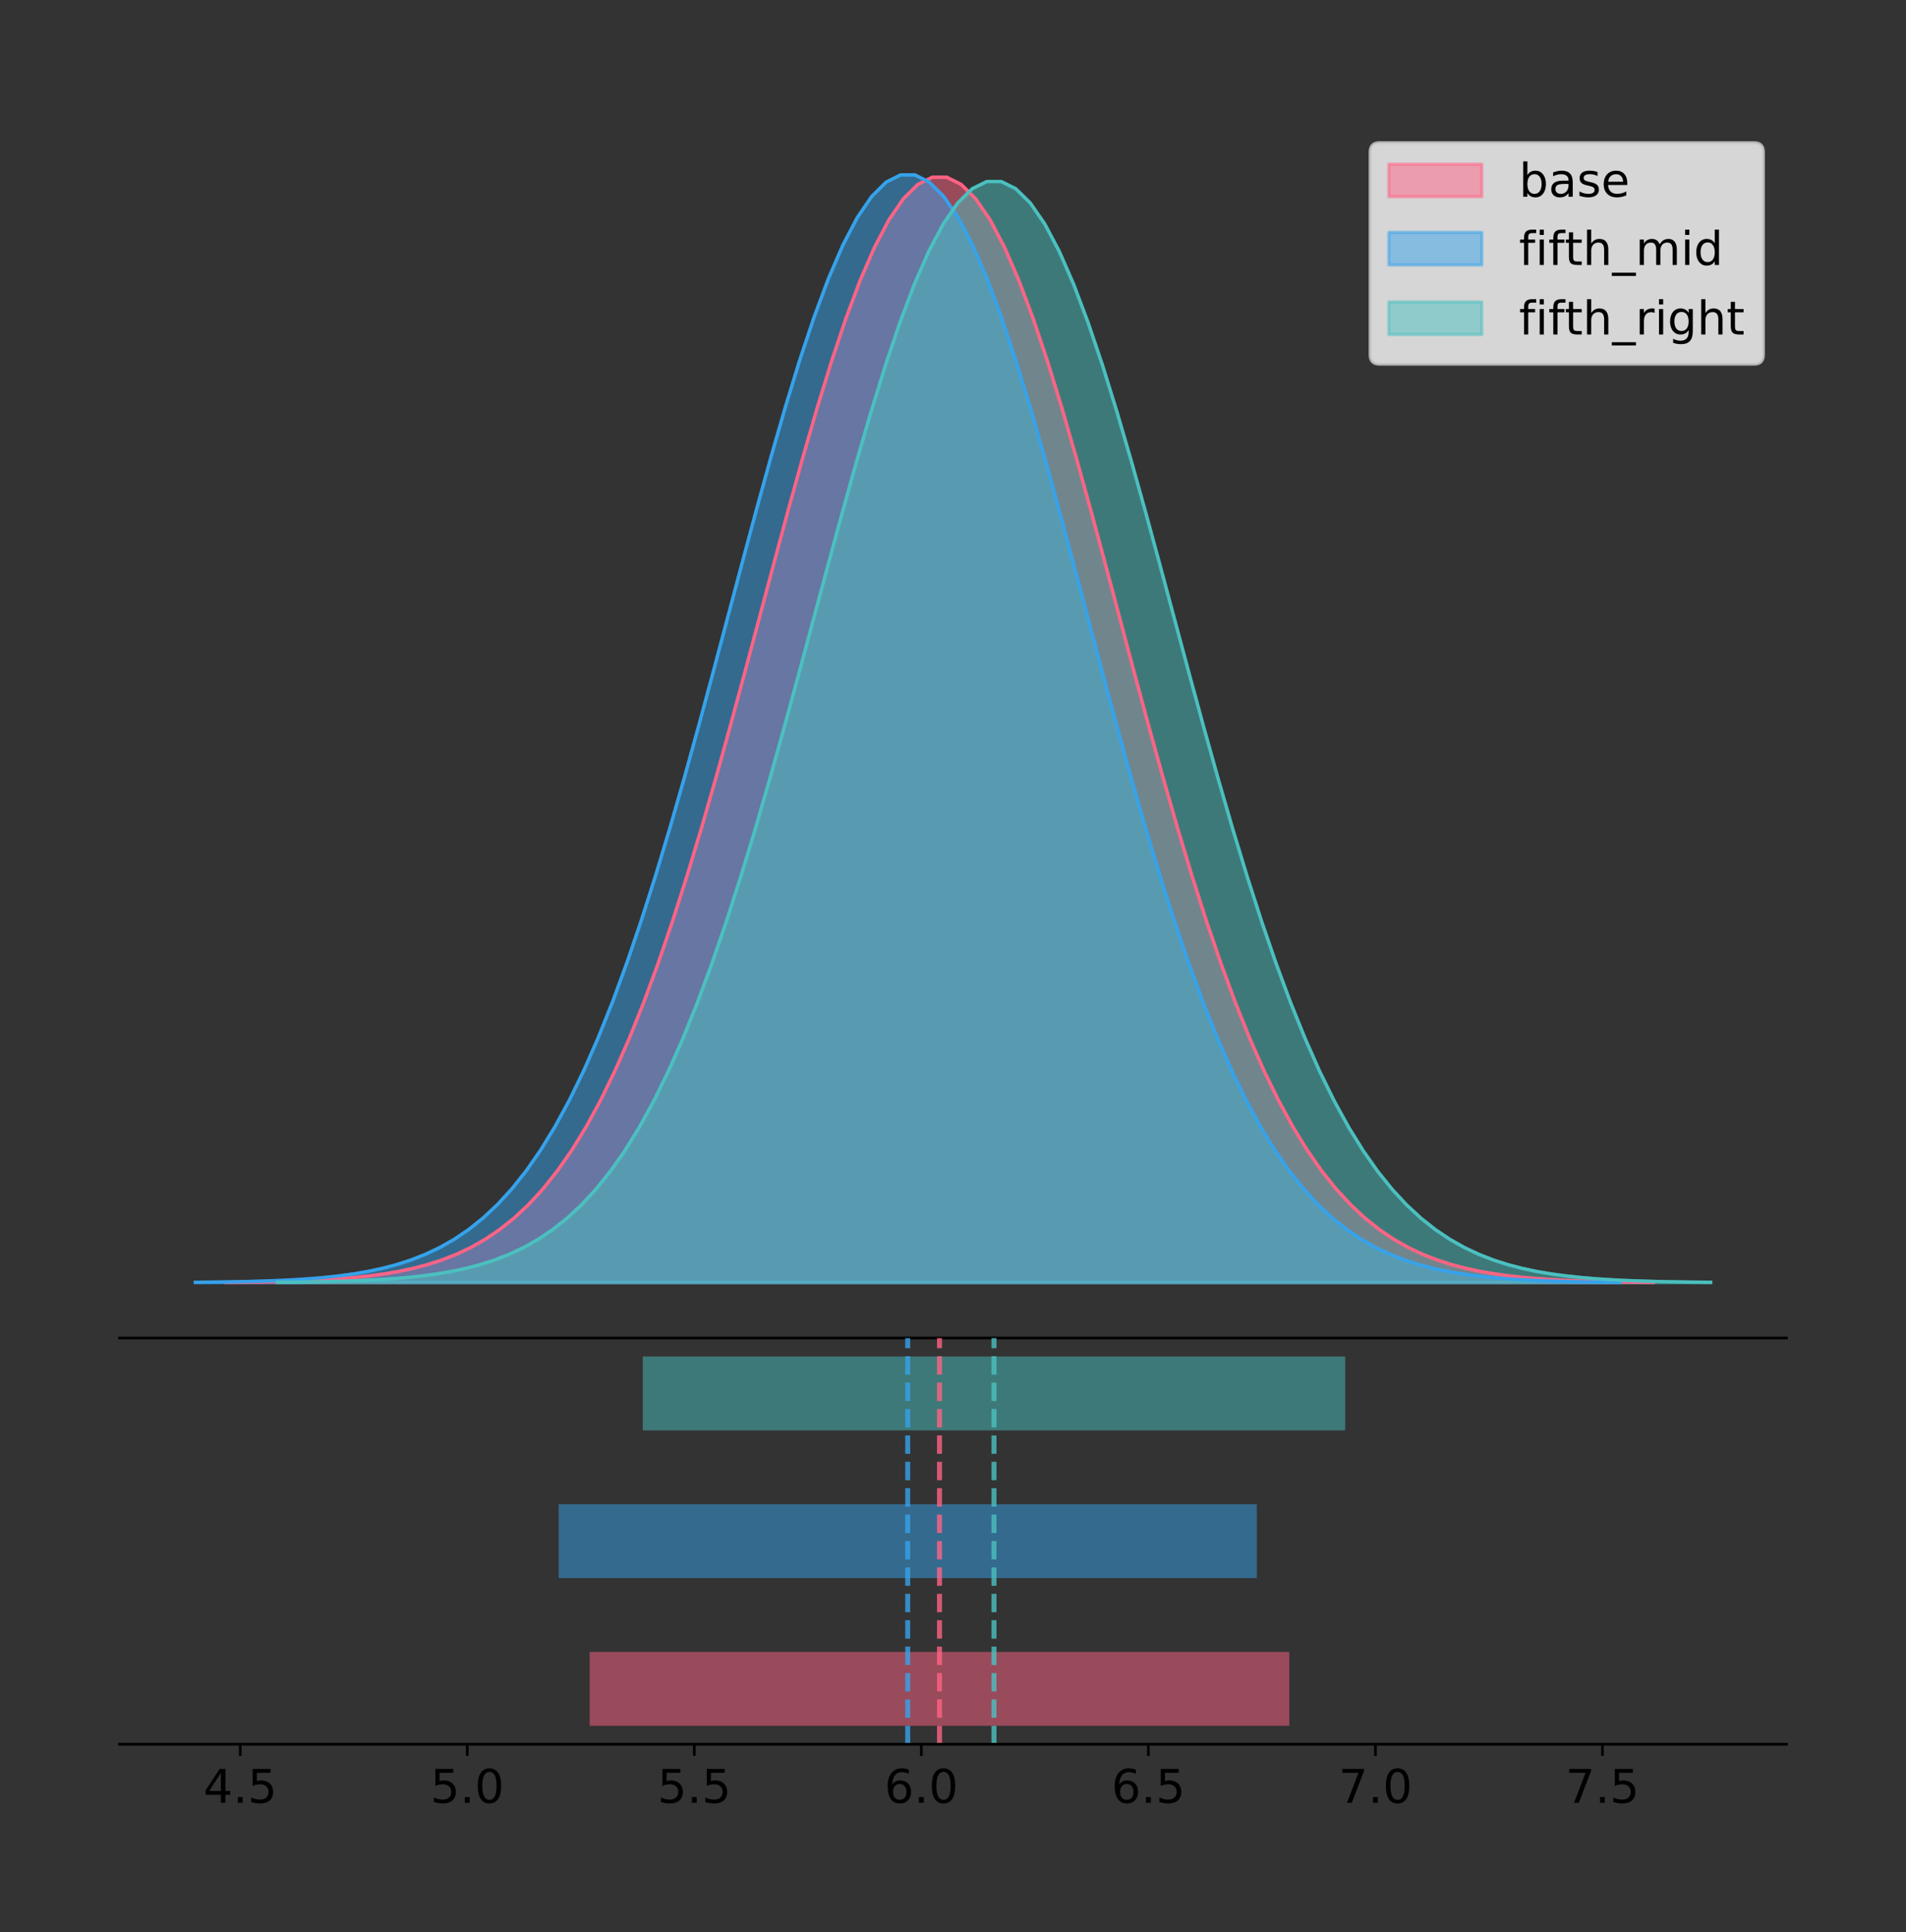 <?xml version="1.0" encoding="utf-8" standalone="no"?>
<!DOCTYPE svg PUBLIC "-//W3C//DTD SVG 1.1//EN"
  "http://www.w3.org/Graphics/SVG/1.1/DTD/svg11.dtd">
<!-- Created with matplotlib (https://matplotlib.org/) -->
<svg height="581.789pt" version="1.1" viewBox="0 0 574.2 581.789" width="574.2pt" xmlns="http://www.w3.org/2000/svg" xmlns:xlink="http://www.w3.org/1999/xlink">
 <rect x="0" y="0" width="574.2" height="581.789" fill="#333333" stroke="none"/>
 <defs>
  <style type="text/css">
*{stroke-linecap:butt;stroke-linejoin:round;}
  </style>
 </defs>
 <g id="figure_1">
  <g id="patch_1">
   <path d="M 0 581.789 
L 574.2 581.789 
L 574.2 0 
L 0 0 
z
" style="fill:none;"/>
  </g>
  <g id="axes_1">
   <g id="patch_2">
    <path d="M 36 402.93 
L 538.2 402.93 
L 538.2 36 
L 36 36 
z
" style="fill:none;"/>
   </g>
   <g id="PolyCollection_1">
    <defs>
     <path d="M 67.959 -195.538 
L 67.959 -195.65 
L 72.304 -195.692 
L 76.649 -195.749 
L 80.994 -195.824 
L 85.339 -195.924 
L 89.684 -196.056 
L 94.029 -196.229 
L 98.374 -196.453 
L 102.719 -196.742 
L 107.064 -197.111 
L 111.409 -197.581 
L 115.754 -198.174 
L 120.099 -198.916 
L 124.444 -199.839 
L 128.789 -200.979 
L 133.134 -202.376 
L 137.479 -204.076 
L 141.824 -206.129 
L 146.169 -208.59 
L 150.514 -211.519 
L 154.859 -214.977 
L 159.204 -219.029 
L 163.549 -223.742 
L 167.894 -229.18 
L 172.238 -235.406 
L 176.583 -242.475 
L 180.928 -250.439 
L 185.273 -259.336 
L 189.618 -269.192 
L 193.963 -280.017 
L 198.308 -291.803 
L 202.653 -304.519 
L 206.998 -318.112 
L 211.343 -332.503 
L 215.688 -347.587 
L 220.033 -363.234 
L 224.378 -379.287 
L 228.723 -395.567 
L 233.068 -411.871 
L 237.413 -427.982 
L 241.758 -443.667 
L 246.103 -458.686 
L 250.448 -472.799 
L 254.793 -485.766 
L 259.138 -497.363 
L 263.483 -507.38 
L 267.828 -515.633 
L 272.173 -521.965 
L 276.518 -526.256 
L 280.863 -528.423 
L 285.208 -528.423 
L 289.553 -526.256 
L 293.898 -521.965 
L 298.243 -515.633 
L 302.588 -507.38 
L 306.933 -497.363 
L 311.278 -485.766 
L 315.623 -472.799 
L 319.968 -458.686 
L 324.313 -443.667 
L 328.657 -427.982 
L 333.002 -411.871 
L 337.347 -395.567 
L 341.692 -379.287 
L 346.037 -363.234 
L 350.382 -347.587 
L 354.727 -332.503 
L 359.072 -318.112 
L 363.417 -304.519 
L 367.762 -291.803 
L 372.107 -280.017 
L 376.452 -269.192 
L 380.797 -259.336 
L 385.142 -250.439 
L 389.487 -242.475 
L 393.832 -235.406 
L 398.177 -229.18 
L 402.522 -223.742 
L 406.867 -219.029 
L 411.212 -214.977 
L 415.557 -211.519 
L 419.902 -208.59 
L 424.247 -206.129 
L 428.592 -204.076 
L 432.937 -202.376 
L 437.282 -200.979 
L 441.627 -199.839 
L 445.972 -198.916 
L 450.317 -198.174 
L 454.662 -197.581 
L 459.007 -197.111 
L 463.352 -196.742 
L 467.697 -196.453 
L 472.042 -196.229 
L 476.387 -196.056 
L 480.732 -195.924 
L 485.077 -195.824 
L 489.421 -195.749 
L 493.766 -195.692 
L 498.111 -195.65 
L 498.111 -195.538 
L 498.111 -195.538 
L 493.766 -195.538 
L 489.421 -195.538 
L 485.077 -195.538 
L 480.732 -195.538 
L 476.387 -195.538 
L 472.042 -195.538 
L 467.697 -195.538 
L 463.352 -195.538 
L 459.007 -195.538 
L 454.662 -195.538 
L 450.317 -195.538 
L 445.972 -195.538 
L 441.627 -195.538 
L 437.282 -195.538 
L 432.937 -195.538 
L 428.592 -195.538 
L 424.247 -195.538 
L 419.902 -195.538 
L 415.557 -195.538 
L 411.212 -195.538 
L 406.867 -195.538 
L 402.522 -195.538 
L 398.177 -195.538 
L 393.832 -195.538 
L 389.487 -195.538 
L 385.142 -195.538 
L 380.797 -195.538 
L 376.452 -195.538 
L 372.107 -195.538 
L 367.762 -195.538 
L 363.417 -195.538 
L 359.072 -195.538 
L 354.727 -195.538 
L 350.382 -195.538 
L 346.037 -195.538 
L 341.692 -195.538 
L 337.347 -195.538 
L 333.002 -195.538 
L 328.657 -195.538 
L 324.313 -195.538 
L 319.968 -195.538 
L 315.623 -195.538 
L 311.278 -195.538 
L 306.933 -195.538 
L 302.588 -195.538 
L 298.243 -195.538 
L 293.898 -195.538 
L 289.553 -195.538 
L 285.208 -195.538 
L 280.863 -195.538 
L 276.518 -195.538 
L 272.173 -195.538 
L 267.828 -195.538 
L 263.483 -195.538 
L 259.138 -195.538 
L 254.793 -195.538 
L 250.448 -195.538 
L 246.103 -195.538 
L 241.758 -195.538 
L 237.413 -195.538 
L 233.068 -195.538 
L 228.723 -195.538 
L 224.378 -195.538 
L 220.033 -195.538 
L 215.688 -195.538 
L 211.343 -195.538 
L 206.998 -195.538 
L 202.653 -195.538 
L 198.308 -195.538 
L 193.963 -195.538 
L 189.618 -195.538 
L 185.273 -195.538 
L 180.928 -195.538 
L 176.583 -195.538 
L 172.238 -195.538 
L 167.894 -195.538 
L 163.549 -195.538 
L 159.204 -195.538 
L 154.859 -195.538 
L 150.514 -195.538 
L 146.169 -195.538 
L 141.824 -195.538 
L 137.479 -195.538 
L 133.134 -195.538 
L 128.789 -195.538 
L 124.444 -195.538 
L 120.099 -195.538 
L 115.754 -195.538 
L 111.409 -195.538 
L 107.064 -195.538 
L 102.719 -195.538 
L 98.374 -195.538 
L 94.029 -195.538 
L 89.684 -195.538 
L 85.339 -195.538 
L 80.994 -195.538 
L 76.649 -195.538 
L 72.304 -195.538 
L 67.959 -195.538 
z
" id="m5eaee31789" style="stroke:#ff6384;stroke-opacity:0.5;"/>
    </defs>
    <g clip-path="url(#p52e5cb7cc4)">
     <use style="fill:#ff6384;fill-opacity:0.5;stroke:#ff6384;stroke-opacity:0.5;" x="0" xlink:href="#m5eaee31789" y="581.789"/>
    </g>
   </g>
   <g id="PolyCollection_2">
    <defs>
     <path d="M 58.827 -195.538 
L 58.827 -195.65 
L 63.163 -195.692 
L 67.499 -195.749 
L 71.835 -195.825 
L 76.171 -195.925 
L 80.507 -196.058 
L 84.843 -196.23 
L 89.179 -196.455 
L 93.515 -196.744 
L 97.851 -197.115 
L 102.187 -197.585 
L 106.523 -198.179 
L 110.859 -198.923 
L 115.195 -199.848 
L 119.531 -200.99 
L 123.867 -202.39 
L 128.203 -204.093 
L 132.539 -206.151 
L 136.875 -208.617 
L 141.211 -211.552 
L 145.547 -215.017 
L 149.883 -219.078 
L 154.22 -223.801 
L 158.556 -229.25 
L 162.892 -235.488 
L 167.228 -242.572 
L 171.564 -250.552 
L 175.9 -259.468 
L 180.236 -269.344 
L 184.572 -280.192 
L 188.908 -292.002 
L 193.244 -304.744 
L 197.58 -318.365 
L 201.916 -332.786 
L 206.252 -347.901 
L 210.588 -363.58 
L 214.924 -379.667 
L 219.26 -395.98 
L 223.596 -412.318 
L 227.932 -428.462 
L 232.268 -444.18 
L 236.604 -459.23 
L 240.94 -473.372 
L 245.276 -486.366 
L 249.612 -497.987 
L 253.948 -508.025 
L 258.284 -516.294 
L 262.62 -522.64 
L 266.956 -526.94 
L 271.292 -529.111 
L 275.628 -529.111 
L 279.964 -526.94 
L 284.3 -522.64 
L 288.636 -516.294 
L 292.972 -508.025 
L 297.308 -497.987 
L 301.644 -486.366 
L 305.98 -473.372 
L 310.316 -459.23 
L 314.652 -444.18 
L 318.988 -428.462 
L 323.324 -412.318 
L 327.66 -395.98 
L 331.996 -379.667 
L 336.332 -363.58 
L 340.668 -347.901 
L 345.004 -332.786 
L 349.34 -318.365 
L 353.676 -304.744 
L 358.012 -292.002 
L 362.348 -280.192 
L 366.684 -269.344 
L 371.02 -259.468 
L 375.356 -250.552 
L 379.692 -242.572 
L 384.028 -235.488 
L 388.364 -229.25 
L 392.7 -223.801 
L 397.036 -219.078 
L 401.372 -215.017 
L 405.708 -211.552 
L 410.044 -208.617 
L 414.38 -206.151 
L 418.716 -204.093 
L 423.052 -202.39 
L 427.388 -200.99 
L 431.724 -199.848 
L 436.06 -198.923 
L 440.396 -198.179 
L 444.732 -197.585 
L 449.068 -197.115 
L 453.404 -196.744 
L 457.74 -196.455 
L 462.076 -196.23 
L 466.412 -196.058 
L 470.748 -195.925 
L 475.084 -195.825 
L 479.42 -195.749 
L 483.756 -195.692 
L 488.092 -195.65 
L 488.092 -195.538 
L 488.092 -195.538 
L 483.756 -195.538 
L 479.42 -195.538 
L 475.084 -195.538 
L 470.748 -195.538 
L 466.412 -195.538 
L 462.076 -195.538 
L 457.74 -195.538 
L 453.404 -195.538 
L 449.068 -195.538 
L 444.732 -195.538 
L 440.396 -195.538 
L 436.06 -195.538 
L 431.724 -195.538 
L 427.388 -195.538 
L 423.052 -195.538 
L 418.716 -195.538 
L 414.38 -195.538 
L 410.044 -195.538 
L 405.708 -195.538 
L 401.372 -195.538 
L 397.036 -195.538 
L 392.7 -195.538 
L 388.364 -195.538 
L 384.028 -195.538 
L 379.692 -195.538 
L 375.356 -195.538 
L 371.02 -195.538 
L 366.684 -195.538 
L 362.348 -195.538 
L 358.012 -195.538 
L 353.676 -195.538 
L 349.34 -195.538 
L 345.004 -195.538 
L 340.668 -195.538 
L 336.332 -195.538 
L 331.996 -195.538 
L 327.66 -195.538 
L 323.324 -195.538 
L 318.988 -195.538 
L 314.652 -195.538 
L 310.316 -195.538 
L 305.98 -195.538 
L 301.644 -195.538 
L 297.308 -195.538 
L 292.972 -195.538 
L 288.636 -195.538 
L 284.3 -195.538 
L 279.964 -195.538 
L 275.628 -195.538 
L 271.292 -195.538 
L 266.956 -195.538 
L 262.62 -195.538 
L 258.284 -195.538 
L 253.948 -195.538 
L 249.612 -195.538 
L 245.276 -195.538 
L 240.94 -195.538 
L 236.604 -195.538 
L 232.268 -195.538 
L 227.932 -195.538 
L 223.596 -195.538 
L 219.26 -195.538 
L 214.924 -195.538 
L 210.588 -195.538 
L 206.252 -195.538 
L 201.916 -195.538 
L 197.58 -195.538 
L 193.244 -195.538 
L 188.908 -195.538 
L 184.572 -195.538 
L 180.236 -195.538 
L 175.9 -195.538 
L 171.564 -195.538 
L 167.228 -195.538 
L 162.892 -195.538 
L 158.556 -195.538 
L 154.22 -195.538 
L 149.883 -195.538 
L 145.547 -195.538 
L 141.211 -195.538 
L 136.875 -195.538 
L 132.539 -195.538 
L 128.203 -195.538 
L 123.867 -195.538 
L 119.531 -195.538 
L 115.195 -195.538 
L 110.859 -195.538 
L 106.523 -195.538 
L 102.187 -195.538 
L 97.851 -195.538 
L 93.515 -195.538 
L 89.179 -195.538 
L 84.843 -195.538 
L 80.507 -195.538 
L 76.171 -195.538 
L 71.835 -195.538 
L 67.499 -195.538 
L 63.163 -195.538 
L 58.827 -195.538 
z
" id="m24f0c7c9a3" style="stroke:#36a2eb;stroke-opacity:0.5;"/>
    </defs>
    <g clip-path="url(#p52e5cb7cc4)">
     <use style="fill:#36a2eb;fill-opacity:0.5;stroke:#36a2eb;stroke-opacity:0.5;" x="0" xlink:href="#m24f0c7c9a3" y="581.789"/>
    </g>
   </g>
   <g id="PolyCollection_3">
    <defs>
     <path d="M 83.528 -195.538 
L 83.528 -195.649 
L 87.89 -195.691 
L 92.252 -195.748 
L 96.614 -195.823 
L 100.976 -195.923 
L 105.338 -196.054 
L 109.7 -196.226 
L 114.063 -196.45 
L 118.425 -196.737 
L 122.787 -197.105 
L 127.149 -197.573 
L 131.511 -198.163 
L 135.873 -198.903 
L 140.235 -199.822 
L 144.597 -200.958 
L 148.959 -202.349 
L 153.321 -204.042 
L 157.683 -206.087 
L 162.045 -208.539 
L 166.407 -211.456 
L 170.769 -214.901 
L 175.131 -218.937 
L 179.494 -223.632 
L 183.856 -229.049 
L 188.218 -235.249 
L 192.58 -242.291 
L 196.942 -250.224 
L 201.304 -259.086 
L 205.666 -268.903 
L 210.028 -279.686 
L 214.39 -291.426 
L 218.752 -304.092 
L 223.114 -317.632 
L 227.476 -331.966 
L 231.838 -346.991 
L 236.2 -362.577 
L 240.563 -378.567 
L 244.925 -394.783 
L 249.287 -411.023 
L 253.649 -427.071 
L 258.011 -442.695 
L 262.373 -457.655 
L 266.735 -471.712 
L 271.097 -484.629 
L 275.459 -496.18 
L 279.821 -506.158 
L 284.183 -514.378 
L 288.545 -520.686 
L 292.907 -524.96 
L 297.269 -527.118 
L 301.631 -527.118 
L 305.994 -524.96 
L 310.356 -520.686 
L 314.718 -514.378 
L 319.08 -506.158 
L 323.442 -496.18 
L 327.804 -484.629 
L 332.166 -471.712 
L 336.528 -457.655 
L 340.89 -442.695 
L 345.252 -427.071 
L 349.614 -411.023 
L 353.976 -394.783 
L 358.338 -378.567 
L 362.7 -362.577 
L 367.062 -346.991 
L 371.425 -331.966 
L 375.787 -317.632 
L 380.149 -304.092 
L 384.511 -291.426 
L 388.873 -279.686 
L 393.235 -268.903 
L 397.597 -259.086 
L 401.959 -250.224 
L 406.321 -242.291 
L 410.683 -235.249 
L 415.045 -229.049 
L 419.407 -223.632 
L 423.769 -218.937 
L 428.131 -214.901 
L 432.493 -211.456 
L 436.856 -208.539 
L 441.218 -206.087 
L 445.58 -204.042 
L 449.942 -202.349 
L 454.304 -200.958 
L 458.666 -199.822 
L 463.028 -198.903 
L 467.39 -198.163 
L 471.752 -197.573 
L 476.114 -197.105 
L 480.476 -196.737 
L 484.838 -196.45 
L 489.2 -196.226 
L 493.562 -196.054 
L 497.924 -195.923 
L 502.287 -195.823 
L 506.649 -195.748 
L 511.011 -195.691 
L 515.373 -195.649 
L 515.373 -195.538 
L 515.373 -195.538 
L 511.011 -195.538 
L 506.649 -195.538 
L 502.287 -195.538 
L 497.924 -195.538 
L 493.562 -195.538 
L 489.2 -195.538 
L 484.838 -195.538 
L 480.476 -195.538 
L 476.114 -195.538 
L 471.752 -195.538 
L 467.39 -195.538 
L 463.028 -195.538 
L 458.666 -195.538 
L 454.304 -195.538 
L 449.942 -195.538 
L 445.58 -195.538 
L 441.218 -195.538 
L 436.856 -195.538 
L 432.493 -195.538 
L 428.131 -195.538 
L 423.769 -195.538 
L 419.407 -195.538 
L 415.045 -195.538 
L 410.683 -195.538 
L 406.321 -195.538 
L 401.959 -195.538 
L 397.597 -195.538 
L 393.235 -195.538 
L 388.873 -195.538 
L 384.511 -195.538 
L 380.149 -195.538 
L 375.787 -195.538 
L 371.425 -195.538 
L 367.062 -195.538 
L 362.7 -195.538 
L 358.338 -195.538 
L 353.976 -195.538 
L 349.614 -195.538 
L 345.252 -195.538 
L 340.89 -195.538 
L 336.528 -195.538 
L 332.166 -195.538 
L 327.804 -195.538 
L 323.442 -195.538 
L 319.08 -195.538 
L 314.718 -195.538 
L 310.356 -195.538 
L 305.994 -195.538 
L 301.631 -195.538 
L 297.269 -195.538 
L 292.907 -195.538 
L 288.545 -195.538 
L 284.183 -195.538 
L 279.821 -195.538 
L 275.459 -195.538 
L 271.097 -195.538 
L 266.735 -195.538 
L 262.373 -195.538 
L 258.011 -195.538 
L 253.649 -195.538 
L 249.287 -195.538 
L 244.925 -195.538 
L 240.563 -195.538 
L 236.2 -195.538 
L 231.838 -195.538 
L 227.476 -195.538 
L 223.114 -195.538 
L 218.752 -195.538 
L 214.39 -195.538 
L 210.028 -195.538 
L 205.666 -195.538 
L 201.304 -195.538 
L 196.942 -195.538 
L 192.58 -195.538 
L 188.218 -195.538 
L 183.856 -195.538 
L 179.494 -195.538 
L 175.131 -195.538 
L 170.769 -195.538 
L 166.407 -195.538 
L 162.045 -195.538 
L 157.683 -195.538 
L 153.321 -195.538 
L 148.959 -195.538 
L 144.597 -195.538 
L 140.235 -195.538 
L 135.873 -195.538 
L 131.511 -195.538 
L 127.149 -195.538 
L 122.787 -195.538 
L 118.425 -195.538 
L 114.063 -195.538 
L 109.7 -195.538 
L 105.338 -195.538 
L 100.976 -195.538 
L 96.614 -195.538 
L 92.252 -195.538 
L 87.89 -195.538 
L 83.528 -195.538 
z
" id="m88423083f8" style="stroke:#4bc0c0;stroke-opacity:0.5;"/>
    </defs>
    <g clip-path="url(#p52e5cb7cc4)">
     <use style="fill:#4bc0c0;fill-opacity:0.5;stroke:#4bc0c0;stroke-opacity:0.5;" x="0" xlink:href="#m88423083f8" y="581.789"/>
    </g>
   </g>
   <g id="line2d_1">
    <path clip-path="url(#p52e5cb7cc4)" d="M 67.959 386.14 
L 72.304 386.097 
L 76.649 386.041 
L 80.994 385.965 
L 85.339 385.865 
L 89.684 385.733 
L 94.029 385.56 
L 98.374 385.336 
L 102.719 385.048 
L 107.064 384.678 
L 111.409 384.208 
L 115.754 383.616 
L 120.099 382.873 
L 124.444 381.95 
L 128.789 380.811 
L 133.134 379.413 
L 137.479 377.714 
L 141.824 375.661 
L 146.169 373.199 
L 150.514 370.271 
L 154.859 366.813 
L 159.204 362.76 
L 163.549 358.047 
L 167.894 352.609 
L 172.238 346.384 
L 176.583 339.314 
L 180.928 331.35 
L 185.273 322.453 
L 189.618 312.597 
L 193.963 301.772 
L 198.308 289.986 
L 202.653 277.27 
L 206.998 263.677 
L 211.343 249.287 
L 215.688 234.202 
L 220.033 218.556 
L 224.378 202.502 
L 228.723 186.223 
L 233.068 169.918 
L 237.413 153.807 
L 241.758 138.122 
L 246.103 123.103 
L 250.448 108.991 
L 254.793 96.023 
L 259.138 84.426 
L 263.483 74.409 
L 267.828 66.157 
L 272.173 59.824 
L 276.518 55.533 
L 280.863 53.367 
L 285.208 53.367 
L 289.553 55.533 
L 293.898 59.824 
L 298.243 66.157 
L 302.588 74.409 
L 306.933 84.426 
L 311.278 96.023 
L 315.623 108.991 
L 319.968 123.103 
L 324.313 138.122 
L 328.657 153.807 
L 333.002 169.918 
L 337.347 186.223 
L 341.692 202.502 
L 346.037 218.556 
L 350.382 234.202 
L 354.727 249.287 
L 359.072 263.677 
L 363.417 277.27 
L 367.762 289.986 
L 372.107 301.772 
L 376.452 312.597 
L 380.797 322.453 
L 385.142 331.35 
L 389.487 339.314 
L 393.832 346.384 
L 398.177 352.609 
L 402.522 358.047 
L 406.867 362.76 
L 411.212 366.813 
L 415.557 370.271 
L 419.902 373.199 
L 424.247 375.661 
L 428.592 377.714 
L 432.937 379.413 
L 437.282 380.811 
L 441.627 381.95 
L 445.972 382.873 
L 450.317 383.616 
L 454.662 384.208 
L 459.007 384.678 
L 463.352 385.048 
L 467.697 385.336 
L 472.042 385.56 
L 476.387 385.733 
L 480.732 385.865 
L 485.077 385.965 
L 489.421 386.041 
L 493.766 386.097 
L 498.111 386.14 
" style="fill:none;stroke:#ff6384;stroke-linecap:square;"/>
   </g>
   <g id="line2d_2">
    <path clip-path="url(#p52e5cb7cc4)" d="M 58.827 386.139 
L 63.163 386.097 
L 67.499 386.04 
L 71.835 385.965 
L 76.171 385.864 
L 80.507 385.732 
L 84.843 385.559 
L 89.179 385.334 
L 93.515 385.045 
L 97.851 384.675 
L 102.187 384.204 
L 106.523 383.61 
L 110.859 382.867 
L 115.195 381.941 
L 119.531 380.799 
L 123.867 379.399 
L 128.203 377.696 
L 132.539 375.639 
L 136.875 373.172 
L 141.211 370.238 
L 145.547 366.772 
L 149.883 362.711 
L 154.22 357.989 
L 158.556 352.539 
L 162.892 346.301 
L 167.228 339.217 
L 171.564 331.237 
L 175.9 322.322 
L 180.236 312.445 
L 184.572 301.597 
L 188.908 289.787 
L 193.244 277.045 
L 197.58 263.424 
L 201.916 249.004 
L 206.252 233.888 
L 210.588 218.209 
L 214.924 202.123 
L 219.26 185.809 
L 223.596 169.471 
L 227.932 153.327 
L 232.268 137.61 
L 236.604 122.559 
L 240.94 108.418 
L 245.276 95.423 
L 249.612 83.803 
L 253.948 73.765 
L 258.284 65.495 
L 262.62 59.15 
L 266.956 54.85 
L 271.292 52.679 
L 275.628 52.679 
L 279.964 54.85 
L 284.3 59.15 
L 288.636 65.495 
L 292.972 73.765 
L 297.308 83.803 
L 301.644 95.423 
L 305.98 108.418 
L 310.316 122.559 
L 314.652 137.61 
L 318.988 153.327 
L 323.324 169.471 
L 327.66 185.809 
L 331.996 202.123 
L 336.332 218.209 
L 340.668 233.888 
L 345.004 249.004 
L 349.34 263.424 
L 353.676 277.045 
L 358.012 289.787 
L 362.348 301.597 
L 366.684 312.445 
L 371.02 322.322 
L 375.356 331.237 
L 379.692 339.217 
L 384.028 346.301 
L 388.364 352.539 
L 392.7 357.989 
L 397.036 362.711 
L 401.372 366.772 
L 405.708 370.238 
L 410.044 373.172 
L 414.38 375.639 
L 418.716 377.696 
L 423.052 379.399 
L 427.388 380.799 
L 431.724 381.941 
L 436.06 382.867 
L 440.396 383.61 
L 444.732 384.204 
L 449.068 384.675 
L 453.404 385.045 
L 457.74 385.334 
L 462.076 385.559 
L 466.412 385.732 
L 470.748 385.864 
L 475.084 385.965 
L 479.42 386.04 
L 483.756 386.097 
L 488.092 386.139 
" style="fill:none;stroke:#36a2eb;stroke-linecap:square;"/>
   </g>
   <g id="line2d_3">
    <path clip-path="url(#p52e5cb7cc4)" d="M 83.528 386.14 
L 87.89 386.098 
L 92.252 386.042 
L 96.614 385.966 
L 100.976 385.866 
L 105.338 385.735 
L 109.7 385.563 
L 114.063 385.34 
L 118.425 385.052 
L 122.787 384.684 
L 127.149 384.216 
L 131.511 383.626 
L 135.873 382.887 
L 140.235 381.967 
L 144.597 380.832 
L 148.959 379.44 
L 153.321 377.747 
L 157.683 375.702 
L 162.045 373.25 
L 166.407 370.333 
L 170.769 366.889 
L 175.131 362.852 
L 179.494 358.158 
L 183.856 352.741 
L 188.218 346.54 
L 192.58 339.498 
L 196.942 331.566 
L 201.304 322.704 
L 205.666 312.886 
L 210.028 302.103 
L 214.39 290.363 
L 218.752 277.697 
L 223.114 264.158 
L 227.476 249.823 
L 231.838 234.798 
L 236.2 219.213 
L 240.563 203.222 
L 244.925 187.007 
L 249.287 170.766 
L 253.649 154.718 
L 258.011 139.095 
L 262.373 124.134 
L 266.735 110.077 
L 271.097 97.161 
L 275.459 85.609 
L 279.821 75.631 
L 284.183 67.411 
L 288.545 61.104 
L 292.907 56.829 
L 297.269 54.671 
L 301.631 54.671 
L 305.994 56.829 
L 310.356 61.104 
L 314.718 67.411 
L 319.08 75.631 
L 323.442 85.609 
L 327.804 97.161 
L 332.166 110.077 
L 336.528 124.134 
L 340.89 139.095 
L 345.252 154.718 
L 349.614 170.766 
L 353.976 187.007 
L 358.338 203.222 
L 362.7 219.213 
L 367.062 234.798 
L 371.425 249.823 
L 375.787 264.158 
L 380.149 277.697 
L 384.511 290.363 
L 388.873 302.103 
L 393.235 312.886 
L 397.597 322.704 
L 401.959 331.566 
L 406.321 339.498 
L 410.683 346.54 
L 415.045 352.741 
L 419.407 358.158 
L 423.769 362.852 
L 428.131 366.889 
L 432.493 370.333 
L 436.856 373.25 
L 441.218 375.702 
L 445.58 377.747 
L 449.942 379.44 
L 454.304 380.832 
L 458.666 381.967 
L 463.028 382.887 
L 467.39 383.626 
L 471.752 384.216 
L 476.114 384.684 
L 480.476 385.052 
L 484.838 385.34 
L 489.2 385.563 
L 493.562 385.735 
L 497.924 385.866 
L 502.287 385.966 
L 506.649 386.042 
L 511.011 386.098 
L 515.373 386.14 
" style="fill:none;stroke:#4bc0c0;stroke-linecap:square;"/>
   </g>
   <g id="patch_3">
    <path d="M 36 402.93 
L 538.2 402.93 
" style="fill:none;stroke:#000000;stroke-linecap:square;stroke-linejoin:miter;stroke-width:0.8;"/>
   </g>
   <g id="legend_1">
    <g id="patch_4">
     <path d="M 415.602 109.627 
L 528.4 109.627 
Q 531.2 109.627 531.2 106.827 
L 531.2 45.8 
Q 531.2 43 528.4 43 
L 415.602 43 
Q 412.802 43 412.802 45.8 
L 412.802 106.827 
Q 412.802 109.627 415.602 109.627 
z
" style="fill:#ffffff;opacity:0.8;stroke:#cccccc;stroke-linejoin:miter;"/>
    </g>
    <g id="patch_5">
     <path d="M 418.402 59.238 
L 446.402 59.238 
L 446.402 49.438 
L 418.402 49.438 
z
" style="fill:#ff6384;opacity:0.5;stroke:#ff6384;stroke-linejoin:miter;"/>
    </g>
    <g id="text_1">
     <!-- base -->
     <defs>
      <path d="M 48.688 27.297 
Q 48.688 37.203 44.609 42.844 
Q 40.531 48.484 33.406 48.484 
Q 26.266 48.484 22.188 42.844 
Q 18.109 37.203 18.109 27.297 
Q 18.109 17.391 22.188 11.75 
Q 26.266 6.109 33.406 6.109 
Q 40.531 6.109 44.609 11.75 
Q 48.688 17.391 48.688 27.297 
z
M 18.109 46.391 
Q 20.953 51.266 25.266 53.625 
Q 29.594 56 35.594 56 
Q 45.562 56 51.781 48.094 
Q 58.016 40.188 58.016 27.297 
Q 58.016 14.406 51.781 6.484 
Q 45.562 -1.422 35.594 -1.422 
Q 29.594 -1.422 25.266 0.953 
Q 20.953 3.328 18.109 8.203 
L 18.109 0 
L 9.078 0 
L 9.078 75.984 
L 18.109 75.984 
z
" id="DejaVuSans-98"/>
      <path d="M 34.281 27.484 
Q 23.391 27.484 19.188 25 
Q 14.984 22.516 14.984 16.5 
Q 14.984 11.719 18.141 8.906 
Q 21.297 6.109 26.703 6.109 
Q 34.188 6.109 38.703 11.406 
Q 43.219 16.703 43.219 25.484 
L 43.219 27.484 
z
M 52.203 31.203 
L 52.203 0 
L 43.219 0 
L 43.219 8.297 
Q 40.141 3.328 35.547 0.953 
Q 30.953 -1.422 24.312 -1.422 
Q 15.922 -1.422 10.953 3.297 
Q 6 8.016 6 15.922 
Q 6 25.141 12.172 29.828 
Q 18.359 34.516 30.609 34.516 
L 43.219 34.516 
L 43.219 35.406 
Q 43.219 41.609 39.141 45 
Q 35.062 48.391 27.688 48.391 
Q 23 48.391 18.547 47.266 
Q 14.109 46.141 10.016 43.891 
L 10.016 52.203 
Q 14.938 54.109 19.578 55.047 
Q 24.219 56 28.609 56 
Q 40.484 56 46.344 49.844 
Q 52.203 43.703 52.203 31.203 
z
" id="DejaVuSans-97"/>
      <path d="M 44.281 53.078 
L 44.281 44.578 
Q 40.484 46.531 36.375 47.5 
Q 32.281 48.484 27.875 48.484 
Q 21.188 48.484 17.844 46.438 
Q 14.5 44.391 14.5 40.281 
Q 14.5 37.156 16.891 35.375 
Q 19.281 33.594 26.516 31.984 
L 29.594 31.297 
Q 39.156 29.25 43.188 25.516 
Q 47.219 21.781 47.219 15.094 
Q 47.219 7.469 41.188 3.016 
Q 35.156 -1.422 24.609 -1.422 
Q 20.219 -1.422 15.453 -0.562 
Q 10.688 0.297 5.422 2 
L 5.422 11.281 
Q 10.406 8.688 15.234 7.391 
Q 20.062 6.109 24.812 6.109 
Q 31.156 6.109 34.562 8.281 
Q 37.984 10.453 37.984 14.406 
Q 37.984 18.062 35.516 20.016 
Q 33.062 21.969 24.703 23.781 
L 21.578 24.516 
Q 13.234 26.266 9.516 29.906 
Q 5.812 33.547 5.812 39.891 
Q 5.812 47.609 11.281 51.797 
Q 16.75 56 26.812 56 
Q 31.781 56 36.172 55.266 
Q 40.578 54.547 44.281 53.078 
z
" id="DejaVuSans-115"/>
      <path d="M 56.203 29.594 
L 56.203 25.203 
L 14.891 25.203 
Q 15.484 15.922 20.484 11.062 
Q 25.484 6.203 34.422 6.203 
Q 39.594 6.203 44.453 7.469 
Q 49.312 8.734 54.109 11.281 
L 54.109 2.781 
Q 49.266 0.734 44.188 -0.344 
Q 39.109 -1.422 33.891 -1.422 
Q 20.797 -1.422 13.156 6.188 
Q 5.516 13.812 5.516 26.812 
Q 5.516 40.234 12.766 48.109 
Q 20.016 56 32.328 56 
Q 43.359 56 49.781 48.891 
Q 56.203 41.797 56.203 29.594 
z
M 47.219 32.234 
Q 47.125 39.594 43.094 43.984 
Q 39.062 48.391 32.422 48.391 
Q 24.906 48.391 20.391 44.141 
Q 15.875 39.891 15.188 32.172 
z
" id="DejaVuSans-101"/>
     </defs>
     <g transform="translate(457.602 59.238)scale(0.14 -0.14)">
      <use xlink:href="#DejaVuSans-98"/>
      <use x="63.477" xlink:href="#DejaVuSans-97"/>
      <use x="124.756" xlink:href="#DejaVuSans-115"/>
      <use x="176.855" xlink:href="#DejaVuSans-101"/>
     </g>
    </g>
    <g id="patch_6">
     <path d="M 418.402 79.787 
L 446.402 79.787 
L 446.402 69.987 
L 418.402 69.987 
z
" style="fill:#36a2eb;opacity:0.5;stroke:#36a2eb;stroke-linejoin:miter;"/>
    </g>
    <g id="text_2">
     <!-- fifth_mid -->
     <defs>
      <path d="M 37.109 75.984 
L 37.109 68.5 
L 28.516 68.5 
Q 23.688 68.5 21.797 66.547 
Q 19.922 64.594 19.922 59.516 
L 19.922 54.688 
L 34.719 54.688 
L 34.719 47.703 
L 19.922 47.703 
L 19.922 0 
L 10.891 0 
L 10.891 47.703 
L 2.297 47.703 
L 2.297 54.688 
L 10.891 54.688 
L 10.891 58.5 
Q 10.891 67.625 15.141 71.797 
Q 19.391 75.984 28.609 75.984 
z
" id="DejaVuSans-102"/>
      <path d="M 9.422 54.688 
L 18.406 54.688 
L 18.406 0 
L 9.422 0 
z
M 9.422 75.984 
L 18.406 75.984 
L 18.406 64.594 
L 9.422 64.594 
z
" id="DejaVuSans-105"/>
      <path d="M 18.312 70.219 
L 18.312 54.688 
L 36.812 54.688 
L 36.812 47.703 
L 18.312 47.703 
L 18.312 18.016 
Q 18.312 11.328 20.141 9.422 
Q 21.969 7.516 27.594 7.516 
L 36.812 7.516 
L 36.812 0 
L 27.594 0 
Q 17.188 0 13.234 3.875 
Q 9.281 7.766 9.281 18.016 
L 9.281 47.703 
L 2.688 47.703 
L 2.688 54.688 
L 9.281 54.688 
L 9.281 70.219 
z
" id="DejaVuSans-116"/>
      <path d="M 54.891 33.016 
L 54.891 0 
L 45.906 0 
L 45.906 32.719 
Q 45.906 40.484 42.875 44.328 
Q 39.844 48.188 33.797 48.188 
Q 26.516 48.188 22.312 43.547 
Q 18.109 38.922 18.109 30.906 
L 18.109 0 
L 9.078 0 
L 9.078 75.984 
L 18.109 75.984 
L 18.109 46.188 
Q 21.344 51.125 25.703 53.562 
Q 30.078 56 35.797 56 
Q 45.219 56 50.047 50.172 
Q 54.891 44.344 54.891 33.016 
z
" id="DejaVuSans-104"/>
      <path d="M 50.984 -16.609 
L 50.984 -23.578 
L -0.984 -23.578 
L -0.984 -16.609 
z
" id="DejaVuSans-95"/>
      <path d="M 52 44.188 
Q 55.375 50.25 60.062 53.125 
Q 64.75 56 71.094 56 
Q 79.641 56 84.281 50.016 
Q 88.922 44.047 88.922 33.016 
L 88.922 0 
L 79.891 0 
L 79.891 32.719 
Q 79.891 40.578 77.094 44.375 
Q 74.312 48.188 68.609 48.188 
Q 61.625 48.188 57.562 43.547 
Q 53.516 38.922 53.516 30.906 
L 53.516 0 
L 44.484 0 
L 44.484 32.719 
Q 44.484 40.625 41.703 44.406 
Q 38.922 48.188 33.109 48.188 
Q 26.219 48.188 22.156 43.531 
Q 18.109 38.875 18.109 30.906 
L 18.109 0 
L 9.078 0 
L 9.078 54.688 
L 18.109 54.688 
L 18.109 46.188 
Q 21.188 51.219 25.484 53.609 
Q 29.781 56 35.688 56 
Q 41.656 56 45.828 52.969 
Q 50 49.953 52 44.188 
z
" id="DejaVuSans-109"/>
      <path d="M 45.406 46.391 
L 45.406 75.984 
L 54.391 75.984 
L 54.391 0 
L 45.406 0 
L 45.406 8.203 
Q 42.578 3.328 38.25 0.953 
Q 33.938 -1.422 27.875 -1.422 
Q 17.969 -1.422 11.734 6.484 
Q 5.516 14.406 5.516 27.297 
Q 5.516 40.188 11.734 48.094 
Q 17.969 56 27.875 56 
Q 33.938 56 38.25 53.625 
Q 42.578 51.266 45.406 46.391 
z
M 14.797 27.297 
Q 14.797 17.391 18.875 11.75 
Q 22.953 6.109 30.078 6.109 
Q 37.203 6.109 41.297 11.75 
Q 45.406 17.391 45.406 27.297 
Q 45.406 37.203 41.297 42.844 
Q 37.203 48.484 30.078 48.484 
Q 22.953 48.484 18.875 42.844 
Q 14.797 37.203 14.797 27.297 
z
" id="DejaVuSans-100"/>
     </defs>
     <g transform="translate(457.602 79.787)scale(0.14 -0.14)">
      <use xlink:href="#DejaVuSans-102"/>
      <use x="35.205" xlink:href="#DejaVuSans-105"/>
      <use x="62.988" xlink:href="#DejaVuSans-102"/>
      <use x="98.178" xlink:href="#DejaVuSans-116"/>
      <use x="137.387" xlink:href="#DejaVuSans-104"/>
      <use x="200.766" xlink:href="#DejaVuSans-95"/>
      <use x="250.766" xlink:href="#DejaVuSans-109"/>
      <use x="348.178" xlink:href="#DejaVuSans-105"/>
      <use x="375.961" xlink:href="#DejaVuSans-100"/>
     </g>
    </g>
    <g id="patch_7">
     <path d="M 418.402 100.726 
L 446.402 100.726 
L 446.402 90.926 
L 418.402 90.926 
z
" style="fill:#4bc0c0;opacity:0.5;stroke:#4bc0c0;stroke-linejoin:miter;"/>
    </g>
    <g id="text_3">
     <!-- fifth_right -->
     <defs>
      <path d="M 41.109 46.297 
Q 39.594 47.172 37.812 47.578 
Q 36.031 48 33.891 48 
Q 26.266 48 22.188 43.047 
Q 18.109 38.094 18.109 28.812 
L 18.109 0 
L 9.078 0 
L 9.078 54.688 
L 18.109 54.688 
L 18.109 46.188 
Q 20.953 51.172 25.484 53.578 
Q 30.031 56 36.531 56 
Q 37.453 56 38.578 55.875 
Q 39.703 55.766 41.062 55.516 
z
" id="DejaVuSans-114"/>
      <path d="M 45.406 27.984 
Q 45.406 37.75 41.375 43.109 
Q 37.359 48.484 30.078 48.484 
Q 22.859 48.484 18.828 43.109 
Q 14.797 37.75 14.797 27.984 
Q 14.797 18.266 18.828 12.891 
Q 22.859 7.516 30.078 7.516 
Q 37.359 7.516 41.375 12.891 
Q 45.406 18.266 45.406 27.984 
z
M 54.391 6.781 
Q 54.391 -7.172 48.188 -13.984 
Q 42 -20.797 29.203 -20.797 
Q 24.469 -20.797 20.266 -20.094 
Q 16.062 -19.391 12.109 -17.922 
L 12.109 -9.188 
Q 16.062 -11.328 19.922 -12.344 
Q 23.781 -13.375 27.781 -13.375 
Q 36.625 -13.375 41.016 -8.766 
Q 45.406 -4.156 45.406 5.172 
L 45.406 9.625 
Q 42.625 4.781 38.281 2.391 
Q 33.938 0 27.875 0 
Q 17.828 0 11.672 7.656 
Q 5.516 15.328 5.516 27.984 
Q 5.516 40.672 11.672 48.328 
Q 17.828 56 27.875 56 
Q 33.938 56 38.281 53.609 
Q 42.625 51.219 45.406 46.391 
L 45.406 54.688 
L 54.391 54.688 
z
" id="DejaVuSans-103"/>
     </defs>
     <g transform="translate(457.602 100.726)scale(0.14 -0.14)">
      <use xlink:href="#DejaVuSans-102"/>
      <use x="35.205" xlink:href="#DejaVuSans-105"/>
      <use x="62.988" xlink:href="#DejaVuSans-102"/>
      <use x="98.178" xlink:href="#DejaVuSans-116"/>
      <use x="137.387" xlink:href="#DejaVuSans-104"/>
      <use x="200.766" xlink:href="#DejaVuSans-95"/>
      <use x="250.766" xlink:href="#DejaVuSans-114"/>
      <use x="291.879" xlink:href="#DejaVuSans-105"/>
      <use x="319.662" xlink:href="#DejaVuSans-103"/>
      <use x="383.139" xlink:href="#DejaVuSans-104"/>
      <use x="446.518" xlink:href="#DejaVuSans-116"/>
     </g>
    </g>
   </g>
  </g>
  <g id="axes_2">
   <g id="patch_8">
    <path d="M 36 525.24 
L 538.2 525.24 
L 538.2 402.93 
L 36 402.93 
z
" style="fill:none;"/>
   </g>
   <g id="patch_9">
    <path clip-path="url(#p923cc9e181)" d="M 177.648 519.68 
L 388.423 519.68 
L 388.423 497.442 
L 177.648 497.442 
z
" style="fill:#ff6384;opacity:0.5;"/>
   </g>
   <g id="patch_10">
    <path clip-path="url(#p923cc9e181)" d="M 168.29 475.204 
L 378.63 475.204 
L 378.63 452.966 
L 168.29 452.966 
z
" style="fill:#36a2eb;opacity:0.5;"/>
   </g>
   <g id="patch_11">
    <path clip-path="url(#p923cc9e181)" d="M 193.648 430.728 
L 405.252 430.728 
L 405.252 408.49 
L 193.648 408.49 
z
" style="fill:#4bc0c0;opacity:0.5;"/>
   </g>
   <g id="matplotlib.axis_1">
    <g id="xtick_1">
     <g id="line2d_4">
      <defs>
       <path d="M 0 0 
L 0 3.5 
" id="md6b445abed" style="stroke:#000000;stroke-width:0.8;"/>
      </defs>
      <g>
       <use style="stroke:#000000;stroke-width:0.8;" x="72.375" xlink:href="#md6b445abed" y="525.24"/>
      </g>
     </g>
     <g id="text_4">
      <!-- 4.5 -->
      <defs>
       <path d="M 37.797 64.312 
L 12.891 25.391 
L 37.797 25.391 
z
M 35.203 72.906 
L 47.609 72.906 
L 47.609 25.391 
L 58.016 25.391 
L 58.016 17.188 
L 47.609 17.188 
L 47.609 0 
L 37.797 0 
L 37.797 17.188 
L 4.891 17.188 
L 4.891 26.703 
z
" id="DejaVuSans-52"/>
       <path d="M 10.688 12.406 
L 21 12.406 
L 21 0 
L 10.688 0 
z
" id="DejaVuSans-46"/>
       <path d="M 10.797 72.906 
L 49.516 72.906 
L 49.516 64.594 
L 19.828 64.594 
L 19.828 46.734 
Q 21.969 47.469 24.109 47.828 
Q 26.266 48.188 28.422 48.188 
Q 40.625 48.188 47.75 41.5 
Q 54.891 34.812 54.891 23.391 
Q 54.891 11.625 47.562 5.094 
Q 40.234 -1.422 26.906 -1.422 
Q 22.312 -1.422 17.547 -0.641 
Q 12.797 0.141 7.719 1.703 
L 7.719 11.625 
Q 12.109 9.234 16.797 8.062 
Q 21.484 6.891 26.703 6.891 
Q 35.156 6.891 40.078 11.328 
Q 45.016 15.766 45.016 23.391 
Q 45.016 31 40.078 35.438 
Q 35.156 39.891 26.703 39.891 
Q 22.75 39.891 18.812 39.016 
Q 14.891 38.141 10.797 36.281 
z
" id="DejaVuSans-53"/>
      </defs>
      <g transform="translate(61.242 542.878)scale(0.14 -0.14)">
       <use xlink:href="#DejaVuSans-52"/>
       <use x="63.623" xlink:href="#DejaVuSans-46"/>
       <use x="95.41" xlink:href="#DejaVuSans-53"/>
      </g>
     </g>
    </g>
    <g id="xtick_2">
     <g id="line2d_5">
      <g>
       <use style="stroke:#000000;stroke-width:0.8;" x="140.771" xlink:href="#md6b445abed" y="525.24"/>
      </g>
     </g>
     <g id="text_5">
      <!-- 5.0 -->
      <defs>
       <path d="M 31.781 66.406 
Q 24.172 66.406 20.328 58.906 
Q 16.5 51.422 16.5 36.375 
Q 16.5 21.391 20.328 13.891 
Q 24.172 6.391 31.781 6.391 
Q 39.453 6.391 43.281 13.891 
Q 47.125 21.391 47.125 36.375 
Q 47.125 51.422 43.281 58.906 
Q 39.453 66.406 31.781 66.406 
z
M 31.781 74.219 
Q 44.047 74.219 50.516 64.516 
Q 56.984 54.828 56.984 36.375 
Q 56.984 17.969 50.516 8.266 
Q 44.047 -1.422 31.781 -1.422 
Q 19.531 -1.422 13.062 8.266 
Q 6.594 17.969 6.594 36.375 
Q 6.594 54.828 13.062 64.516 
Q 19.531 74.219 31.781 74.219 
z
" id="DejaVuSans-48"/>
      </defs>
      <g transform="translate(129.639 542.878)scale(0.14 -0.14)">
       <use xlink:href="#DejaVuSans-53"/>
       <use x="63.623" xlink:href="#DejaVuSans-46"/>
       <use x="95.41" xlink:href="#DejaVuSans-48"/>
      </g>
     </g>
    </g>
    <g id="xtick_3">
     <g id="line2d_6">
      <g>
       <use style="stroke:#000000;stroke-width:0.8;" x="209.167" xlink:href="#md6b445abed" y="525.24"/>
      </g>
     </g>
     <g id="text_6">
      <!-- 5.5 -->
      <g transform="translate(198.035 542.878)scale(0.14 -0.14)">
       <use xlink:href="#DejaVuSans-53"/>
       <use x="63.623" xlink:href="#DejaVuSans-46"/>
       <use x="95.41" xlink:href="#DejaVuSans-53"/>
      </g>
     </g>
    </g>
    <g id="xtick_4">
     <g id="line2d_7">
      <g>
       <use style="stroke:#000000;stroke-width:0.8;" x="277.564" xlink:href="#md6b445abed" y="525.24"/>
      </g>
     </g>
     <g id="text_7">
      <!-- 6.0 -->
      <defs>
       <path d="M 33.016 40.375 
Q 26.375 40.375 22.484 35.828 
Q 18.609 31.297 18.609 23.391 
Q 18.609 15.531 22.484 10.953 
Q 26.375 6.391 33.016 6.391 
Q 39.656 6.391 43.531 10.953 
Q 47.406 15.531 47.406 23.391 
Q 47.406 31.297 43.531 35.828 
Q 39.656 40.375 33.016 40.375 
z
M 52.594 71.297 
L 52.594 62.312 
Q 48.875 64.062 45.094 64.984 
Q 41.312 65.922 37.594 65.922 
Q 27.828 65.922 22.672 59.328 
Q 17.531 52.734 16.797 39.406 
Q 19.672 43.656 24.016 45.922 
Q 28.375 48.188 33.594 48.188 
Q 44.578 48.188 50.953 41.516 
Q 57.328 34.859 57.328 23.391 
Q 57.328 12.156 50.688 5.359 
Q 44.047 -1.422 33.016 -1.422 
Q 20.359 -1.422 13.672 8.266 
Q 6.984 17.969 6.984 36.375 
Q 6.984 53.656 15.188 63.938 
Q 23.391 74.219 37.203 74.219 
Q 40.922 74.219 44.703 73.484 
Q 48.484 72.75 52.594 71.297 
z
" id="DejaVuSans-54"/>
      </defs>
      <g transform="translate(266.431 542.878)scale(0.14 -0.14)">
       <use xlink:href="#DejaVuSans-54"/>
       <use x="63.623" xlink:href="#DejaVuSans-46"/>
       <use x="95.41" xlink:href="#DejaVuSans-48"/>
      </g>
     </g>
    </g>
    <g id="xtick_5">
     <g id="line2d_8">
      <g>
       <use style="stroke:#000000;stroke-width:0.8;" x="345.96" xlink:href="#md6b445abed" y="525.24"/>
      </g>
     </g>
     <g id="text_8">
      <!-- 6.5 -->
      <g transform="translate(334.828 542.878)scale(0.14 -0.14)">
       <use xlink:href="#DejaVuSans-54"/>
       <use x="63.623" xlink:href="#DejaVuSans-46"/>
       <use x="95.41" xlink:href="#DejaVuSans-53"/>
      </g>
     </g>
    </g>
    <g id="xtick_6">
     <g id="line2d_9">
      <g>
       <use style="stroke:#000000;stroke-width:0.8;" x="414.356" xlink:href="#md6b445abed" y="525.24"/>
      </g>
     </g>
     <g id="text_9">
      <!-- 7.0 -->
      <defs>
       <path d="M 8.203 72.906 
L 55.078 72.906 
L 55.078 68.703 
L 28.609 0 
L 18.312 0 
L 43.219 64.594 
L 8.203 64.594 
z
" id="DejaVuSans-55"/>
      </defs>
      <g transform="translate(403.224 542.878)scale(0.14 -0.14)">
       <use xlink:href="#DejaVuSans-55"/>
       <use x="63.623" xlink:href="#DejaVuSans-46"/>
       <use x="95.41" xlink:href="#DejaVuSans-48"/>
      </g>
     </g>
    </g>
    <g id="xtick_7">
     <g id="line2d_10">
      <g>
       <use style="stroke:#000000;stroke-width:0.8;" x="482.753" xlink:href="#md6b445abed" y="525.24"/>
      </g>
     </g>
     <g id="text_10">
      <!-- 7.5 -->
      <g transform="translate(471.62 542.878)scale(0.14 -0.14)">
       <use xlink:href="#DejaVuSans-55"/>
       <use x="63.623" xlink:href="#DejaVuSans-46"/>
       <use x="95.41" xlink:href="#DejaVuSans-53"/>
      </g>
     </g>
    </g>
   </g>
   <g id="line2d_11">
    <path clip-path="url(#p923cc9e181)" d="M 283.035 525.24 
L 283.035 402.93 
" style="fill:none;stroke:#ff6384;stroke-dasharray:5.55,2.4;stroke-dashoffset:0;stroke-opacity:0.8;stroke-width:1.5;"/>
   </g>
   <g id="line2d_12">
    <path clip-path="url(#p923cc9e181)" d="M 273.46 525.24 
L 273.46 402.93 
" style="fill:none;stroke:#36a2eb;stroke-dasharray:5.55,2.4;stroke-dashoffset:0;stroke-opacity:0.8;stroke-width:1.5;"/>
   </g>
   <g id="line2d_13">
    <path clip-path="url(#p923cc9e181)" d="M 299.45 525.24 
L 299.45 402.93 
" style="fill:none;stroke:#4bc0c0;stroke-dasharray:5.55,2.4;stroke-dashoffset:0;stroke-opacity:0.8;stroke-width:1.5;"/>
   </g>
   <g id="patch_12">
    <path d="M 36 525.24 
L 538.2 525.24 
" style="fill:none;stroke:#000000;stroke-linecap:square;stroke-linejoin:miter;stroke-width:0.8;"/>
   </g>
  </g>
 </g>
 <defs>
  <clipPath id="p52e5cb7cc4">
   <rect height="366.93" width="502.2" x="36" y="36"/>
  </clipPath>
  <clipPath id="p923cc9e181">
   <rect height="122.31" width="502.2" x="36" y="402.93"/>
  </clipPath>
 </defs>
</svg>
